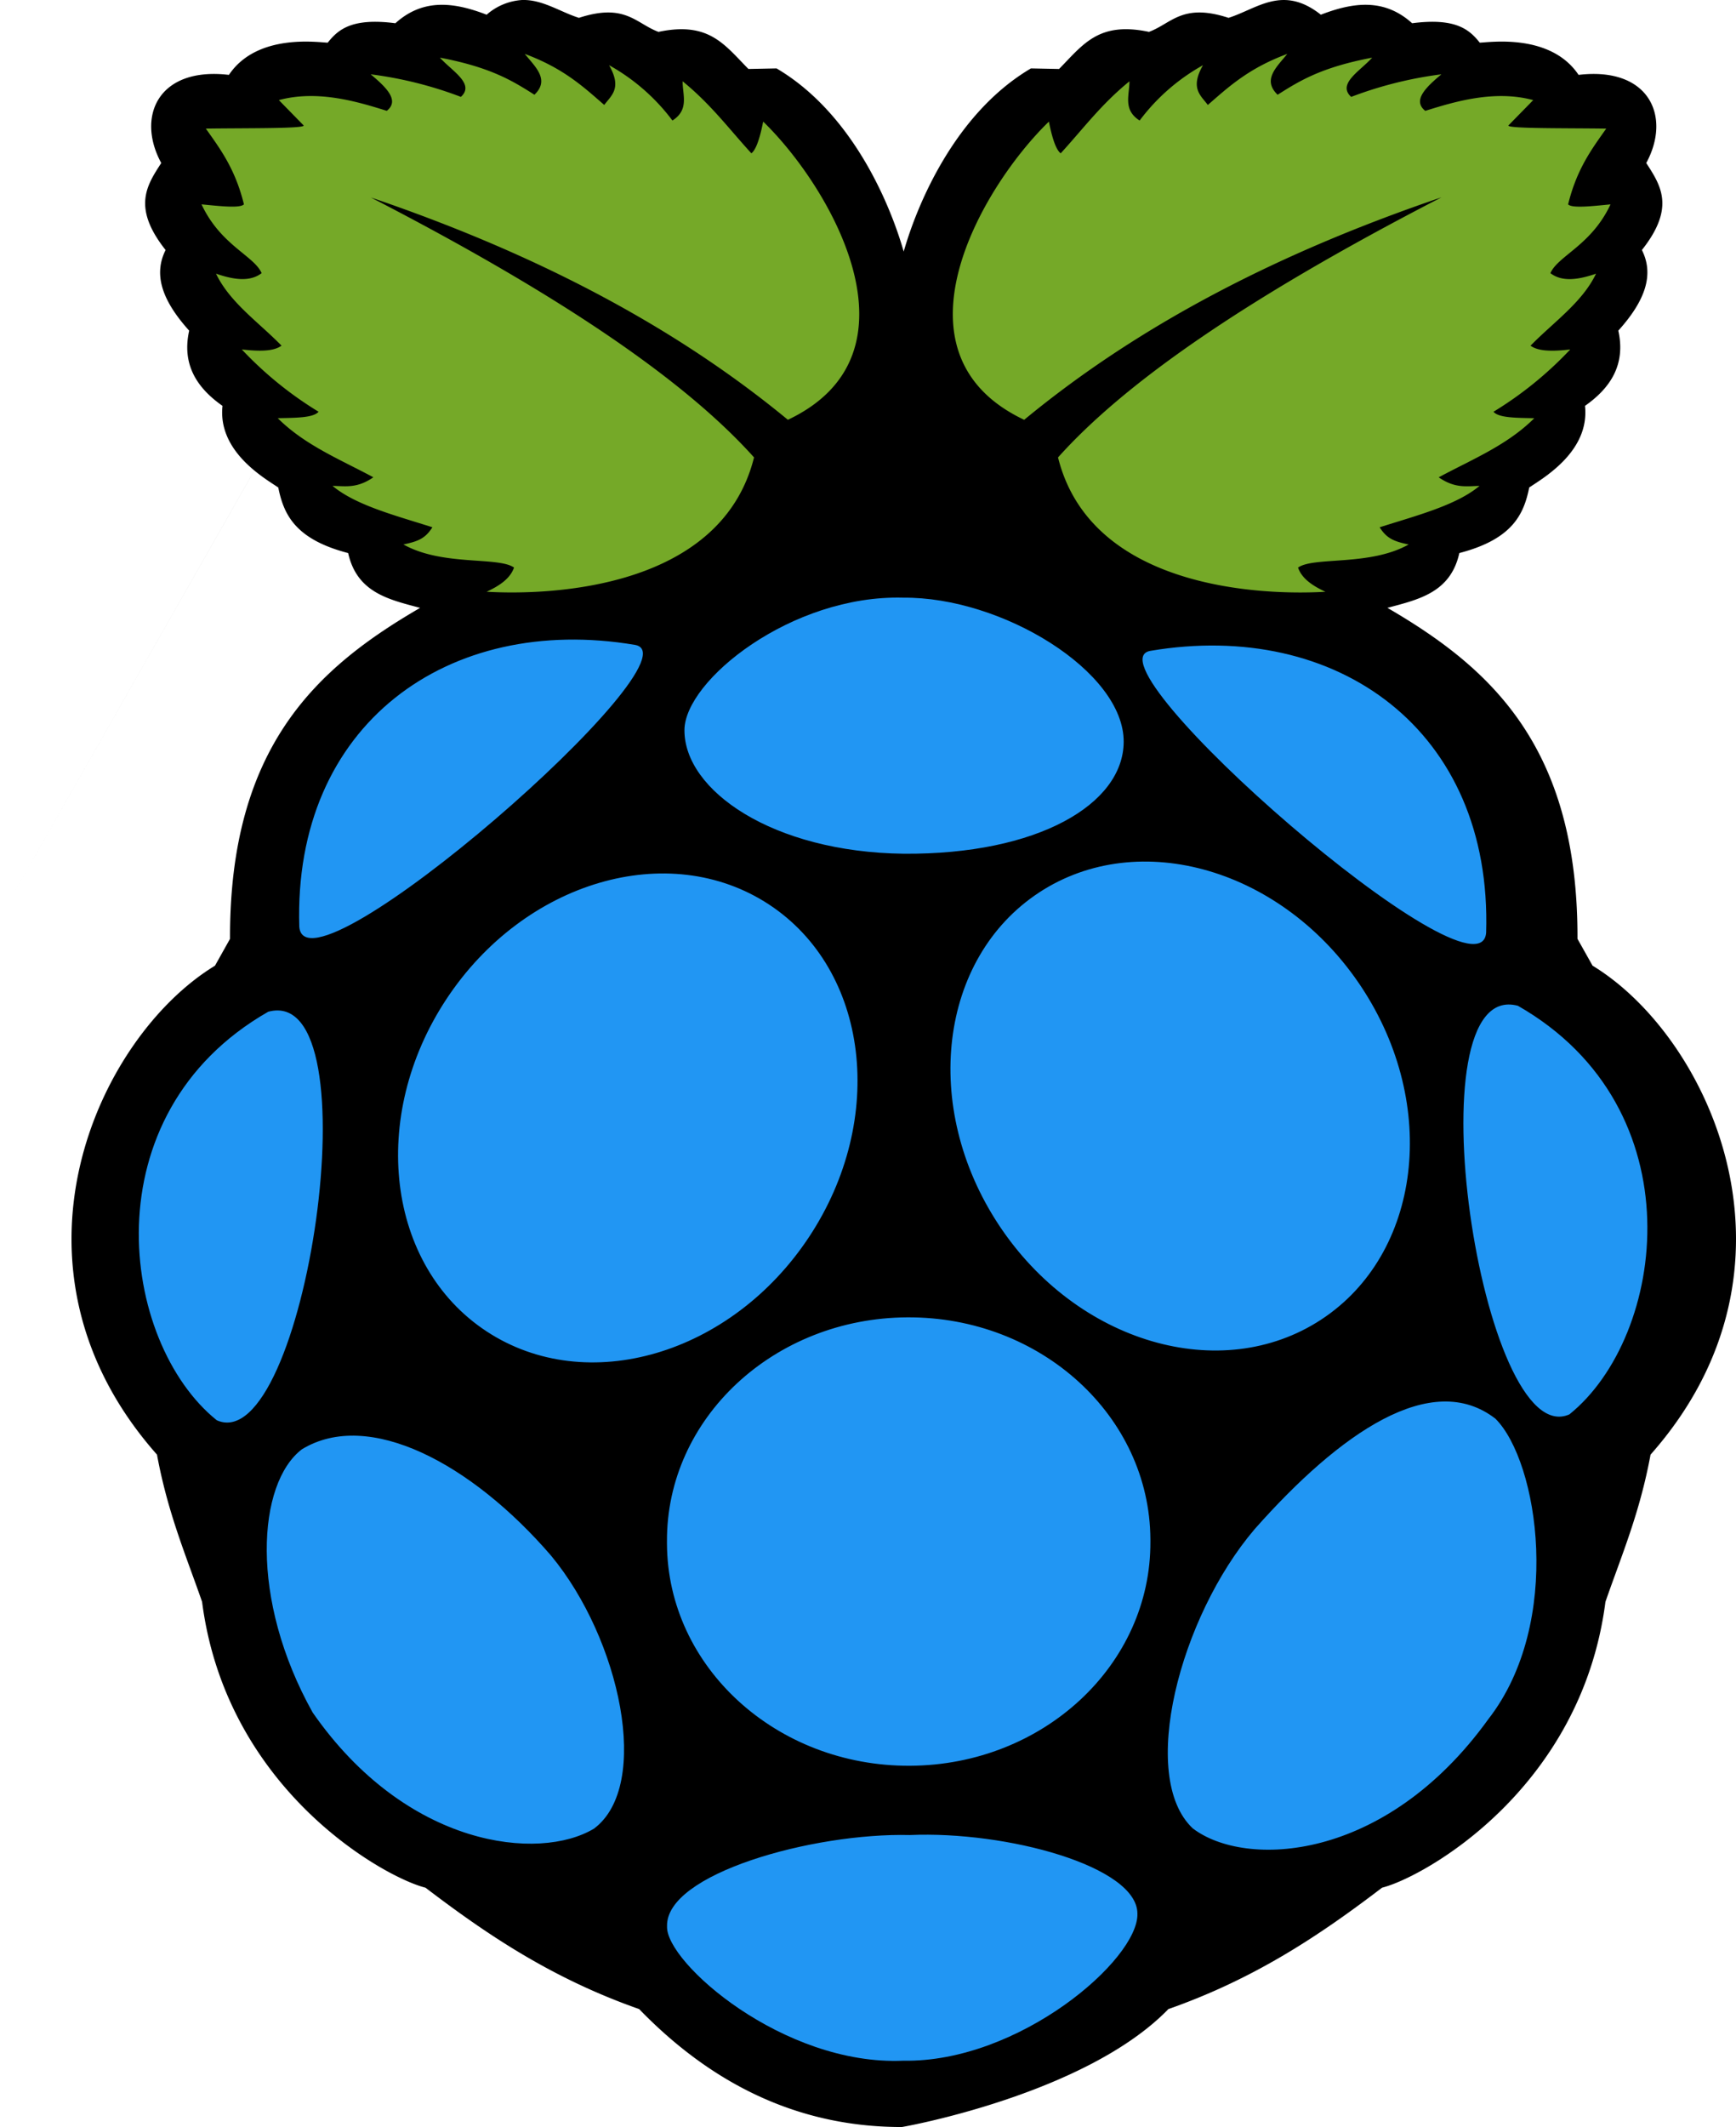 <svg xmlns="http://www.w3.org/2000/svg" width="267" height="326.92" viewBox="0 0 267 326.92"><g transform="translate(-776 -1134)"><g transform="translate(787 1134)"><path d="M69.3,0A9.156,9.156,0,0,0,63.845,2.26C58.9.353,54.1-.31,49.813,3.573c-6.623-.859-8.775.914-10.406,2.984-1.454-.03-10.879-1.495-15.2,4.953C13.343,10.225,9.91,17.9,13.8,25.056c-2.219,3.434-4.518,6.827.67,13.375-1.835,3.646-.7,7.6,3.626,12.389-1.14,5.127,1.1,8.743,5.125,11.562C22.468,69.4,29.654,73.476,31.8,74.929c.824,4.087,2.541,7.945,10.748,10.077C43.9,91.1,48.833,92.15,53.61,93.428,37.823,102.6,24.285,114.678,24.377,144.3l-2.313,4.125c-18.1,11.008-34.388,46.39-8.92,75.148,1.663,9,4.453,15.468,6.937,22.624,3.715,28.836,27.962,42.339,34.358,43.936,9.371,7.138,19.352,13.911,32.86,18.656,12.731,13.131,26.525,18.136,40.394,18.128.2,0,28.277-5,41.01-18.128,13.506-4.745,23.487-11.518,32.86-18.656,6.394-1.6,30.641-15.1,34.356-43.936,2.484-7.156,5.274-13.622,6.938-22.624,25.466-28.761,9.181-64.144-8.92-75.152L231.62,144.3c.092-29.622-13.446-41.7-29.233-50.875,4.776-1.278,9.71-2.33,11.062-8.422,8.207-2.133,9.925-5.99,10.748-10.077,2.146-1.453,9.331-5.532,8.58-12.547,4.021-2.819,6.264-6.436,5.123-11.562,4.324-4.787,5.461-8.743,3.626-12.39,5.19-6.544,2.887-9.937.671-13.371,3.888-7.157.457-14.832-10.409-13.546-4.32-6.448-13.744-4.984-15.2-4.954-1.63-2.069-3.782-3.842-10.4-2.983C201.892-.311,197.1.351,192.149,2.259c-5.874-4.635-9.76-.92-14.2.485C170.837.42,169.21,3.6,165.716,4.9c-7.756-1.639-10.113,1.929-13.83,5.7l-4.326-.086c-11.7,6.894-17.51,20.932-19.57,28.149-2.06-7.218-7.859-21.256-19.555-28.149l-4.325.086c-3.723-3.766-6.079-7.334-13.835-5.7C86.78,3.6,85.16.42,78.042,2.744,75.128,1.822,72.448-.094,69.293,0L-11,141"/><path d="M46.008,30.334c31.036,16,49.079,28.945,58.964,39.969C99.91,90.592,73.5,91.518,63.846,90.949c1.977-.92,3.627-2.023,4.212-3.716-2.423-1.722-11.014-.182-17.012-3.551,2.3-.478,3.382-.943,4.459-2.643-5.666-1.807-11.77-3.365-15.36-6.359,1.937.024,3.746.434,6.276-1.321-5.075-2.735-10.491-4.9-14.7-9.084,2.624-.064,5.453-.026,6.276-.991a56.593,56.593,0,0,1-11.809-9.579c3.672.443,5.223.062,6.111-.578-3.512-3.6-7.956-6.634-10.075-11.066,2.726.94,5.221,1.3,7.019-.082-1.193-2.692-6.305-4.28-9.249-10.571,2.871.279,5.915.626,6.524,0-1.332-5.428-3.618-8.48-5.86-11.642,6.143-.091,15.451.024,15.03-.5l-3.8-3.881c6-1.616,12.141.259,16.6,1.651,2-1.579-.036-3.576-2.478-5.615a60.326,60.326,0,0,1,13.874,3.468c2.225-2.009-1.445-4.019-3.221-6.028,7.879,1.494,11.217,3.6,14.534,5.7,2.407-2.307.138-4.268-1.486-6.276,5.941,2.2,9,5.041,12.222,7.845,1.092-1.474,2.775-2.555.743-6.111a30.984,30.984,0,0,1,9.745,8.506c2.61-1.662,1.555-3.934,1.569-6.029,4.384,3.566,7.166,7.361,10.571,11.066.686-.5,1.286-2.193,1.817-4.872,10.457,10.145,25.234,35.7,3.8,45.832C91.934,49.479,70.146,38.542,46,30.338l.007,0m164.678,0c-31.032,16-49.075,28.943-58.959,39.969,5.062,20.289,31.469,21.215,41.125,20.646-1.977-.92-3.627-2.023-4.211-3.716,2.423-1.722,11.014-.182,17.011-3.551-2.3-.478-3.381-.943-4.459-2.643,5.667-1.807,11.771-3.365,15.36-6.359-1.937.024-3.746.434-6.276-1.321,5.076-2.735,10.492-4.9,14.7-9.084-2.625-.064-5.454-.026-6.276-.991a56.593,56.593,0,0,0,11.809-9.579c-3.673.443-5.223.062-6.111-.578,3.511-3.6,7.956-6.634,10.075-11.066-2.727.94-5.222,1.3-7.02-.082,1.193-2.692,6.306-4.28,9.249-10.571-2.87.279-5.915.626-6.524,0,1.335-5.43,3.621-8.482,5.863-11.644-6.143-.091-15.451.024-15.03-.5l3.8-3.882c-6-1.615-12.141.26-16.6,1.652-2-1.579.035-3.576,2.477-5.615a60.266,60.266,0,0,0-13.873,3.468c-2.226-2.009,1.445-4.019,3.221-6.028-7.879,1.494-11.217,3.6-14.535,5.7-2.407-2.307-.137-4.268,1.487-6.276-5.941,2.2-9,5.041-12.222,7.845-1.093-1.474-2.775-2.555-.744-6.111a30.991,30.991,0,0,0-9.744,8.506c-2.61-1.662-1.555-3.935-1.569-6.029-4.384,3.566-7.166,7.36-10.571,11.066-.686-.5-1.286-2.193-1.817-4.873-10.457,10.146-25.234,35.7-3.8,45.833,18.233-15.05,40.02-25.985,64.166-34.189h0" fill="#75a928"/><path d="M165.933,236.933c.108,18.933-16.449,34.362-36.98,34.461s-37.264-15.167-37.372-34.1q0-.18,0-.361c-.108-18.932,16.448-34.361,36.98-34.461s37.263,15.167,37.372,34.1v.361M107.246,139c15.4,10.093,18.181,32.969,6.2,51.1S79.271,214.74,63.867,204.648s-18.18-32.969-6.2-51.1S91.842,128.912,107.246,139m41.576-1.827c-15.4,10.092-18.18,32.969-6.2,51.1S176.8,212.913,192.2,202.82s18.181-32.968,6.2-51.1-34.176-24.64-49.581-14.548M30.258,155.5c16.631-4.458,5.615,68.8-7.917,62.792C7.456,206.324,2.662,171.263,30.258,155.5m192.2-.913c-16.633-4.457-5.615,68.807,7.917,62.8,14.885-11.973,19.679-47.038-7.917-62.8m-56.507-54.557c28.7-4.846,52.583,12.206,51.619,43.328-.944,11.932-62.193-41.551-51.619-43.328m-79.3-.913c-28.7-4.847-52.583,12.209-51.619,43.329.944,11.931,62.194-41.552,51.619-43.329m41.228-7.258c-17.13-.446-33.57,12.713-33.61,20.346-.047,9.274,13.544,18.77,33.727,19.011,20.61.147,33.762-7.6,33.828-17.172C161.9,103.2,143.074,91.7,127.874,91.862h0m1.046,190.18c14.935-.652,34.975,4.81,35.015,12.057.248,7.036-18.175,22.934-36.005,22.627-18.466.8-36.573-15.126-36.336-20.645-.277-8.092,22.484-14.41,37.326-14.039M73.756,239.1c10.633,12.81,15.481,35.316,6.607,41.951-8.395,5.065-28.782,2.979-43.272-17.838-9.773-17.468-8.514-35.243-1.652-40.465C45.7,216.5,61.554,224.939,73.757,239.1h0m108.2-4.061c-11.505,13.475-17.911,38.053-9.519,45.969,8.025,6.15,29.567,5.29,45.479-16.789,11.554-14.829,7.683-39.594,1.083-46.17-9.8-7.583-23.879,2.122-37.043,16.986v0" fill="#2196f3"/></g></g></svg>